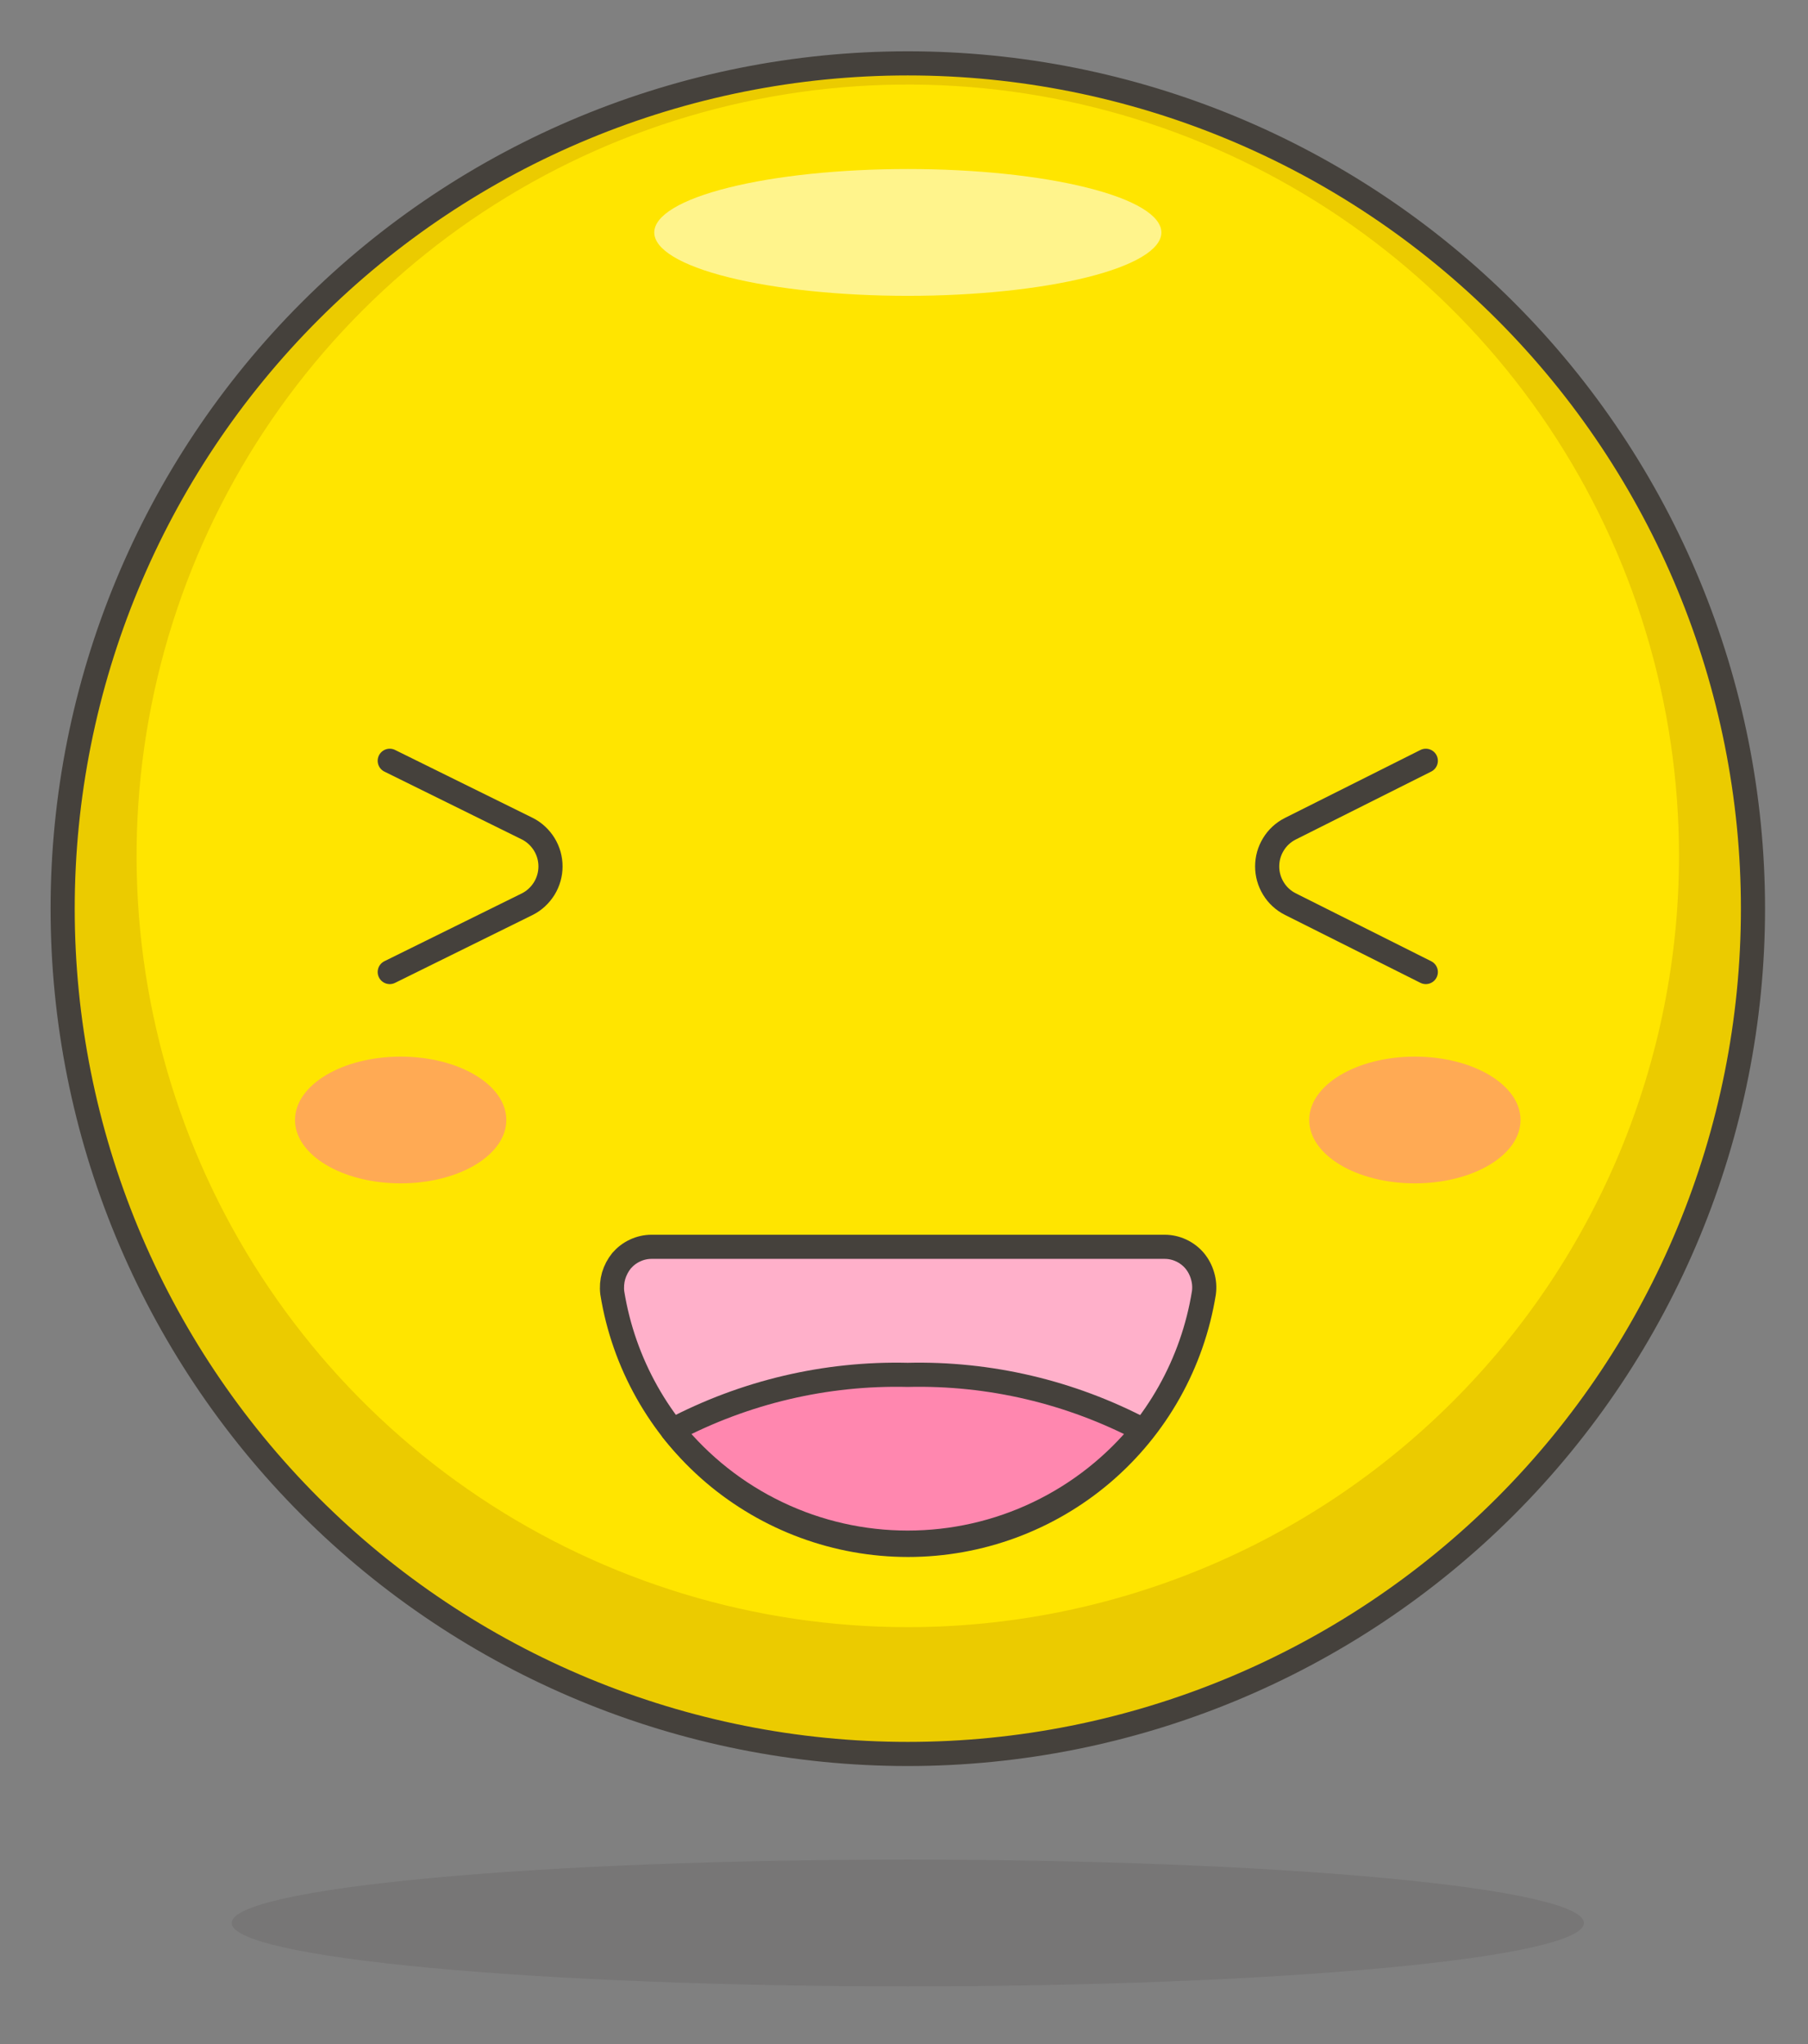 <svg width="23" height="26" viewBox="0 0 23 26" fill="none" xmlns="http://www.w3.org/2000/svg">
<rect x="0" y="0" width="23" height="26" fill="#808080" stroke="none"/>
<path d="M0.797 11.558C0.797 14.409 1.929 17.144 3.946 19.161C5.962 21.177 8.697 22.31 11.548 22.31C14.4 22.31 17.134 21.177 19.151 19.161C21.167 17.144 22.3 14.409 22.3 11.558C22.3 8.707 21.167 5.972 19.151 3.955C17.134 1.939 14.4 0.806 11.548 0.806C8.697 0.806 5.962 1.939 3.946 3.955C1.929 5.972 0.797 8.707 0.797 11.558Z" fill="#FFE500"/>
<path d="M11.548 0.806C9.422 0.806 7.343 1.437 5.575 2.618C3.807 3.8 2.429 5.479 1.615 7.444C0.801 9.408 0.588 11.57 1.003 13.656C1.418 15.741 2.442 17.657 3.946 19.161C5.449 20.664 7.365 21.688 9.451 22.103C11.536 22.518 13.698 22.305 15.663 21.491C17.627 20.677 19.306 19.299 20.488 17.531C21.669 15.763 22.3 13.684 22.3 11.558C22.3 8.707 21.167 5.972 19.151 3.955C17.134 1.939 14.4 0.806 11.548 0.806ZM11.548 20.697C9.608 20.697 7.711 20.122 6.098 19.044C4.484 17.965 3.227 16.433 2.484 14.64C1.742 12.848 1.547 10.875 1.926 8.972C2.304 7.069 3.239 5.321 4.611 3.949C5.983 2.577 7.731 1.642 9.634 1.264C11.537 0.885 13.51 1.079 15.303 1.822C17.095 2.565 18.628 3.822 19.706 5.435C20.784 7.049 21.359 8.946 21.359 10.886C21.359 13.488 20.325 15.983 18.485 17.823C16.646 19.663 14.15 20.697 11.548 20.697Z" fill="#EBCB00"/>
<path d="M8.323 2.957C8.323 3.171 8.662 3.376 9.267 3.527C9.872 3.678 10.693 3.763 11.548 3.763C12.404 3.763 13.224 3.678 13.829 3.527C14.434 3.376 14.774 3.171 14.774 2.957C14.774 2.743 14.434 2.538 13.829 2.387C13.224 2.235 12.404 2.15 11.548 2.15C10.693 2.15 9.872 2.235 9.267 2.387C8.662 2.538 8.323 2.743 8.323 2.957Z" fill="#FFF48C"/>
<path opacity="0.15" d="M2.947 24.46C2.947 24.674 3.853 24.879 5.466 25.03C7.079 25.181 9.267 25.266 11.548 25.266C13.829 25.266 16.017 25.181 17.63 25.03C19.243 24.879 20.149 24.674 20.149 24.46C20.149 24.246 19.243 24.041 17.63 23.89C16.017 23.738 13.829 23.654 11.548 23.654C9.267 23.654 7.079 23.738 5.466 23.89C3.853 24.041 2.947 24.246 2.947 24.46Z" fill="#45413C"/>
<path d="M0.797 11.558C0.797 14.409 1.929 17.144 3.946 19.161C5.962 21.177 8.697 22.31 11.548 22.31C14.4 22.31 17.134 21.177 19.151 19.161C21.167 17.144 22.3 14.409 22.3 11.558C22.3 8.707 21.167 5.972 19.151 3.955C17.134 1.939 14.4 0.806 11.548 0.806C8.697 0.806 5.962 1.939 3.946 3.955C1.929 5.972 0.797 8.707 0.797 11.558V11.558Z" stroke="#45413C" stroke-width="0.307" stroke-linecap="round" stroke-linejoin="round"/>
<path d="M19.343 14.246C19.343 14.692 18.741 15.052 17.999 15.052C17.257 15.052 16.655 14.692 16.655 14.246C16.655 13.8 17.257 13.44 17.999 13.44C18.741 13.44 19.343 13.8 19.343 14.246Z" fill="#FFAA54"/>
<path d="M3.753 14.246C3.753 14.692 4.355 15.052 5.097 15.052C5.839 15.052 6.441 14.692 6.441 14.246C6.441 13.8 5.839 13.44 5.097 13.44C4.355 13.44 3.753 13.8 3.753 14.246Z" fill="#FFAA54"/>
<path d="M8.289 15.859C8.217 15.859 8.145 15.875 8.079 15.906C8.013 15.936 7.955 15.981 7.907 16.036C7.861 16.093 7.827 16.158 7.806 16.228C7.786 16.298 7.78 16.372 7.789 16.445C7.933 17.339 8.391 18.153 9.08 18.741C9.77 19.328 10.646 19.651 11.552 19.651C12.458 19.651 13.335 19.328 14.024 18.741C14.714 18.153 15.171 17.339 15.315 16.445C15.325 16.372 15.319 16.298 15.298 16.228C15.278 16.158 15.244 16.093 15.197 16.036C15.15 15.981 15.091 15.936 15.026 15.906C14.96 15.875 14.888 15.859 14.815 15.859H8.289Z" fill="#FFB0CA" stroke="#45413C" stroke-width="0.307" stroke-linecap="round" stroke-linejoin="round"/>
<path d="M14.542 18.192C13.62 17.706 12.589 17.463 11.547 17.488C10.506 17.463 9.475 17.706 8.553 18.192C8.914 18.638 9.37 18.999 9.888 19.246C10.406 19.494 10.973 19.622 11.547 19.622C12.122 19.622 12.689 19.494 13.207 19.246C13.725 18.999 14.181 18.638 14.542 18.192Z" fill="#FF87AF" stroke="#45413C" stroke-width="0.307" stroke-linecap="round" stroke-linejoin="round"/>
<path d="M18.138 9.677L16.413 10.542C16.324 10.587 16.25 10.656 16.199 10.74C16.147 10.825 16.12 10.921 16.12 11.021C16.12 11.119 16.147 11.216 16.199 11.301C16.25 11.385 16.324 11.454 16.413 11.499L18.138 12.364" stroke="#45413C" stroke-width="0.307" stroke-linecap="round" stroke-linejoin="round"/>
<path d="M4.958 9.677L6.711 10.542C6.799 10.587 6.872 10.656 6.924 10.74C6.976 10.825 7.003 10.921 7.003 11.021C7.003 11.119 6.976 11.216 6.924 11.301C6.872 11.385 6.799 11.454 6.711 11.499L4.958 12.364" stroke="#45413C" stroke-width="0.307" stroke-linecap="round" stroke-linejoin="round"/>
</svg>
